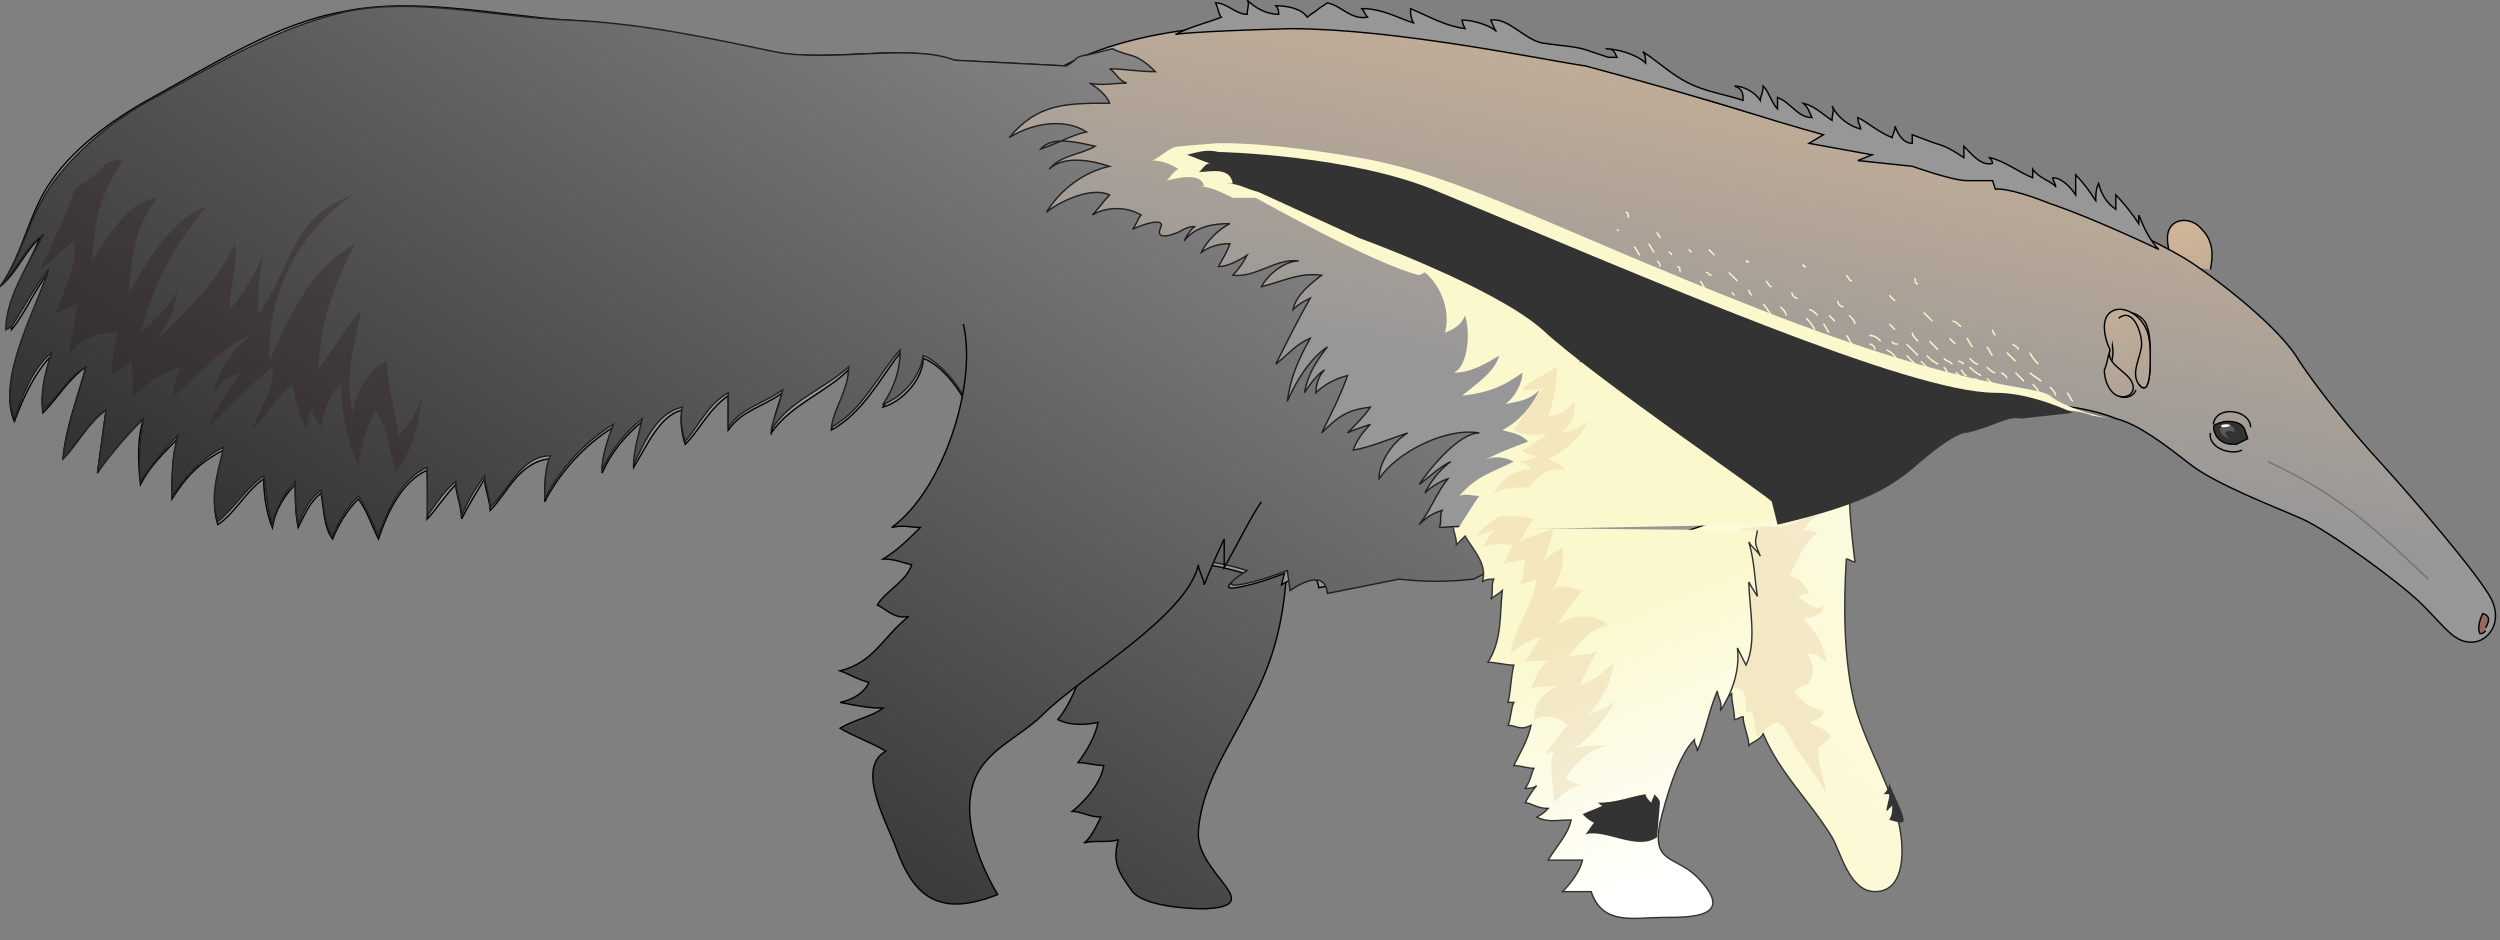 <svg xmlns="http://www.w3.org/2000/svg" version="1.0" viewBox="0 0 87.2 32.8"><rect x="0" y="0" width="87.2" height="32.8" fill="#808080" stroke="none"/><switch><g><linearGradient id="a" x1="9306.511" x2="9301.332" y1="-5.759" y2="-20.943" gradientTransform="rotate(1.547 3886.618 -341695.203)" gradientUnits="userSpaceOnUse"><stop offset="0" stop-color="#979797"/><stop offset="1" stop-color="#fccb98"/></linearGradient><path fill="url(#a)" stroke="#000" stroke-width=".05" d="M75.7 9.2c0-.3-.1-.6-.1-.9 0-.7.8-.8 1.2-.3.4.4.4.9.3 1.4"/><linearGradient id="b" x1="9283.072" x2="9314.808" y1="8.867" y2="-16.679" gradientTransform="rotate(1.547 3886.618 -341695.203)" gradientUnits="userSpaceOnUse"><stop offset="0" stop-color="#fbf8cd"/><stop offset="1" stop-color="#fff"/></linearGradient><path fill="url(#b)" stroke="#333" stroke-width=".05" d="M64.3 13.9c.1 1.1.5 2.2.7 3.2-.1 0-.3-.1-.5-.1 0 .8.1 1.8.2 2.6-.1 0-.2-.1-.3-.1-.1 1.6-.1 3.5.3 5.1.4 1.5 1.4 3 1.6 4.5.1.7.1 2-.9 2-.9 0-1.2-1.4-1.5-1.9-.8-1.3-1.8-2.2-2.4-3.6-.1.2-.4.3-.5.4 0-.3-.2-.7-.2-1-.1 0-.2.1-.3.1 0-.3-.1-.6-.1-.9-.1.1-.3.2-.3.2-.5-2.2-1.4-4.1-3.2-5.7"/><linearGradient id="c" x1="9280.633" x2="9260.617" y1="-17.958" y2="14.961" gradientTransform="rotate(1.547 3886.618 -341695.203)" gradientUnits="userSpaceOnUse"><stop offset="0" stop-color="#979797"/><stop offset="1" stop-color="#333"/></linearGradient><path fill="url(#c)" stroke="#000" stroke-width=".05" d="M44.9 19.6c-.1 1.9-.4 3.3-1.3 5-.7 1.4-1.7 2.8-1.8 4.4-.1 1.5 2.5 2.6.2 2.7-.6 0-2.1-.1-2.5-.6-.5-.7-.7-1-.5-1.8-.4.1-.8 0-1.2.1.2-.1.4-.5.6-.9-.4 0-.7-.2-1-.2.5-.4 1-1 1.1-1.6-.3 0-.6-.1-.9-.1.3-.4.6-.9.7-1.4-.5.1-1 .1-1.4-.1.4-.5.7-1.2.9-1.9-.3-.3-.8-.4-1.2-.2.2-2.2.5-4-.2-6.3"/><linearGradient id="d" x1="9272.159" x2="9276.723" y1="-8.824" y2="-36.73" gradientTransform="rotate(1.547 3886.618 -341695.203)" gradientUnits="userSpaceOnUse"><stop offset="0" stop-color="#979797"/><stop offset="1" stop-color="#fccb98"/></linearGradient><path fill="url(#d)" stroke="#000" stroke-width=".05" d="M32.2 12.5c0 .7-.7 1.5-1.4 1.7.4-.6.6-1.2.6-1.9-.7.9-1.3 2.1-2.4 2.7.1-.7.6-1.3.6-2.1-.8.8-2 1.2-2.7 2.2 0 0 0 .1 0 0 .1-.5.2-.9.4-1.4-.7.5-1.4.6-1.9 1.3v-1.2c-.7.5-1 1.2-1.5 1.7-.1-.3-.2-.8-.1-1.2-.8.2-1.2 1.2-1.7 2 0-.6.3-1.1.3-1.6-.6.5-1.1 1.1-1.4 1.8 0-.6.2-1.1.4-1.6-1 .6-1.9 1.6-2.4 2.6 0-.5 0-1.1.2-1.5-1.1.1-1.5 1.2-2.1 1.8 0-.3-.2-.8-.2-1.1-.3.5-.6 1-.8 1.4 0-.4-.2-.9-.2-1.2-.4.4-.7.9-1 1.2.1-.5 0-1.1 0-1.7-.9.4-1.4 1.5-1.7 2.4-.2-.4-.4-1-.7-1.4-.4.4-.7.9-.9 1.4-.3-.4-.3-1-.4-1.6-.4.3-.6.8-.8 1.2-.1-.5-.1-1-.1-1.5-.4.4-.7.9-.8 1.5-.2-.5-.3-1.1-.3-1.7-.6.4-1 1.2-1.6 1.6-.3-.9.1-1.7.2-2.6-.8.4-1.3.9-1.8 1.7 0-.7 0-1.5.2-2.1-.5.5-1 1-1.3 1.6-.1-.9-.1-1.6.1-2.3-.5.5-1.3 1.2-1.6 1.9.1-.7.2-1.5.3-2.2-.6.4-1 1.2-1.5 1.7.1-1.1.5-2.1.8-3.2-.6.4-1 1.1-1.5 1.6-.1-.7.1-1.4.3-2-.6.6-1 1.5-1.3 2.3-.6-1.4.7-3.7 1.2-5.2-.5.6-.8 1.4-1.3 2-.1-1.1.6-2.3 1-3.2C.9 8.7.6 9.5 0 10c.8-1.1 1-2.6 1.8-3.7.9-1.3 2.4-2.3 3.7-3C7.5 2.2 9.7.8 12 .4c2.4-.5 5.2.1 7.7.3 2.5.1 4.8.7 7.2 1.1 1.9.4 4.8-.3 6.3.3l3.9.2c6.2-3.3 18.9 0 20.6.6 1.7.6 7.3 2.2 9.7 2.7 2.4.5 4.2 1.3 4.2 1.3s3.4 1.3 4.9 2.3c1.6 1.1 3.2 2.5 3.7 3.4.6.9 1.7 2.3 2.8 3.5 1.1 1.2 3.5 4 3.9 4.8.4.8-.1 1.5-.7 1.5s-.9-.5-1.7-1.3c-.8-.8-3.3-2.6-4.2-3-.9-.4-3-1.2-3.9-1.9-.9-.7-1.8-1.4-2.6-1.6-.7-.3-1.9-.5-2.1-.4 0 0-2 .2-3.4.8-1.3.6-3.1 2.3-6.5 3.1-.9.2-1.8 0-1.8 0s-6.1 2.5-11.5 1.9l-2.5.5c-.1-.9-1.3-.1-1.3-.1l.1-.4s-1 .4-1.7.5c-.7.1.3-.5.3-.5s-1.5-.5-2.4-.3c-.9.2-5.8.1-6.1-1.8-.8-4.9-2.7-5.4-2.7-5.4z"/><linearGradient id="e" x1="9266.65" x2="9246.779" y1="-26.215" y2="6.468" gradientTransform="rotate(1.547 3886.618 -341695.203)" gradientUnits="userSpaceOnUse"><stop offset="0" stop-color="#979797"/><stop offset="1" stop-color="#333"/></linearGradient><path fill="url(#e)" stroke="#231F20" stroke-width=".05" d="M50.2 18.4c.1-.2 0-.4.1-.6-.3.1-.5.2-.8.5.4-.5.6-1.1 1-1.6-.3.1-.6.3-.8.5.2-.4.5-.8.9-1.1-.4.2-.7.5-1.1.8.4-.6 1.4-1.8 2.1-1.8-1.2-.2-2.9.7-3.5 1.6 0-.6.5-1.3 1-1.6-.6.2-1.3.5-1.9.6.1-.3.3-.6.6-.9-.3.1-.6.2-.8.3.3-.3.6-.6.8-.9-.8.1-1.1.3-1.7.9.3-.6.7-1.4.9-2-.4.1-.8.3-1.1.6 0-.3.1-.6.3-.8-.3.2-.5.5-.7.8.1-.6.4-1.1.8-1.6-.6.4-1.1 1.2-1.4 1.9.1-.8.4-1.5.8-2.2-.5.2-.8.6-1.2.9.4-.8.8-1.6 1.2-2.3-.2.1-.4.2-.6.4.1-.5.6-.9 1-1.2-.8-.1-1.3.2-2.1.4.2-.4.8-.9 1.3-.9-.8-.1-1.5.6-2.3.5.2-.2.4-.5.5-.7-.3.2-.7.4-1 .4.1-.2.3-.5.4-.8-.4 0-.7.1-1 .3.2-.4.6-.8 1-1-.6 0-1.2.1-1.6.6.1-.2.3-.5.4-.5-.3 0-.4.1-.6.2 0 0-.9.4-.6-.2.1-.3-.6-.1-1 .1.1-.1.2-.4.3-.5-.5-.3-1.2-.3-1.7 0 .2-.2.4-.5.6-.7-.6-.3-1.7.2-2.2.6.5-.8 1.3-1.4 2.2-1.6-.6-.2-1.6-.4-2.1.1.4-.5 1.1-.5 1.6-.8-.5-.1-1.5-.4-1.9.1.6-.2 1.1-.5 1.6-.6-.8-.5-1.9-.3-2.7.2 1-1.2 2-1.2 3.5-1.2-.1-.3-.5-.6-.7-.7.4.1.8 0 1.3 0-.3-.1-.4-.4-.6-.5.5 0 1 .1 1.6.1-.7-.7-.9-.5-1.5-.8l-.8.2c-.6.1-.3.1-.8.4l-3.9-.2c-1.5-.6-4.4.1-6.3-.3-2.4-.5-4.7-1-7.2-1.1-2.5-.1-5.3-.8-7.7-.3-2.3.5-4.5 1.8-6.5 2.9-1.4.7-2.8 1.8-3.7 3C1 7.5.8 8.9 0 10c.6-.6.9-1.4 1.5-1.8C1 9.2.2 10.4.2 11.5l.2-.1c.4-.6.8-1.4 1.3-2-.5 1.5-1.8 3.8-1.2 5.2.3-.8.6-1.7 1.3-2.3-.2.6-.4 1.3-.3 2 .5-.4.9-1.2 1.5-1.5-.3 1.1-.7 2.1-.8 3.2.5-.5.9-1.3 1.5-1.7-.1.7-.2 1.5-.3 2.2.4-.6 1.1-1.4 1.6-1.9-.1.7-.2 1.5-.1 2.2.4-.6.8-1.1 1.3-1.6-.2.7-.2 1.4-.2 2.1.5-.7 1-1.3 1.8-1.7-.2.9-.5 1.7-.2 2.6.6-.5 1-1.2 1.6-1.6.1.6.1 1.1.3 1.7.1-.5.4-1.1.8-1.5 0 .5 0 1 .1 1.5.2-.5.4-.9.8-1.2.1.6.1 1.2.4 1.6.2-.5.5-1 .9-1.4.3.4.5 1 .7 1.4.3-.9.8-2 1.7-2.4V18c.3-.4.6-.9 1-1.2 0 .4.2.8.2 1.2.2-.5.5-1 .8-1.4 0 .3.2.8.2 1.1.7-.7 1.1-1.8 2.1-1.8-.2.4-.2 1-.2 1.5.5-1 1.4-2 2.4-2.6-.2.5-.4 1.1-.4 1.6.3-.7.8-1.3 1.4-1.8-.1.5-.3 1.1-.3 1.6.4-.8.8-1.8 1.7-2-.1.4 0 .9.1 1.2.5-.6.8-1.3 1.5-1.7v1.2c.5-.7 1.2-.8 1.9-1.3-.1.5-.3.9-.4 1.4-.1 0-.1 0 0 0 .6-1 1.8-1.4 2.7-2.2 0 .8-.5 1.4-.6 2.1 1.1-.6 1.6-1.8 2.4-2.7 0 .7-.2 1.3-.6 1.9.6-.2 1.3-.9 1.4-1.7 0 0 1.9.6 2.8 5.4.4 1.9 5.2 2 6.1 1.8.9-.2 2.4.3 2.4.3s-1 .6-.3.5c.7-.1 1.7-.5 1.7-.5l.1.7s1.2-.9 1.3.1l2.5-.5c.9.1 1.7.1 2.6 0 0 0 2.9-1.4 2.1-2l-3.3.2z"/><linearGradient id="f" x1="9303.581" x2="9298.398" y1="-4.75" y2="-19.946" gradientTransform="rotate(1.547 3886.618 -341695.203)" gradientUnits="userSpaceOnUse"><stop offset="0" stop-color="#979797"/><stop offset="1" stop-color="#fccb98"/></linearGradient><path fill="url(#f)" stroke="#000" stroke-width=".05" d="M74.5 13.6c-.1.3-.5.3-.6.2-.2-.2-.3-.5-.3-.8 0-.2.1-.5.1-.7 0-.3-.1-.6-.1-.8 0-.7.8-.8 1.2-.3.2.3.2.8.2 1.3 0 .3 0 1.4-.4.9"/><linearGradient id="g" x1="9303.564" x2="9298.381" y1="-4.744" y2="-19.94" gradientTransform="rotate(1.547 3886.618 -341695.203)" gradientUnits="userSpaceOnUse"><stop offset="0" stop-color="#979797"/><stop offset="1" stop-color="#fccb98"/></linearGradient><path fill="url(#g)" stroke="#000" stroke-width=".05" d="M73.6 12.2c-.2.6.9.8.8 1.4-.1.3-.5.3-.7.1-.2-.2-.3-.5-.3-.8.1-.2.1-.4.2-.7-.1-.2-.2-.5-.2-.8 0-.7.7-.8 1.2-.3.4.4.4.9.4 1.4 0 .3 0 1.4-.4.9-.3-.4.1-1 .1-1.4 0-.4-.3-1.3-.8-.9"/><path fill="#333" stroke="#000" stroke-width=".05" d="M77.3 14.8s.2-.1.4-.1c.1 0 .5 0 .6.3l.1.3-.4.2c-.2 0-.5 0-.7-.3-.2-.4 0-.4 0-.4z"/><path fill="#CCCBCB" d="M77.8 15.3c-.1 0-.2-.2-.2-.2.1-.1.3-.1.3 0 .2-.2-.3-.4-.4-.2-.2.1.1.4.3.4" opacity=".26"/><path fill="#FFF" d="M77.7 14.8c-.1 0-.3 0-.2.1.1 0 .3 0 .3-.1 0 .1 0 0-.1 0"/><path fill="none" stroke="#000" stroke-width=".05" d="M78.5 14.9c0-.6-1.2-.8-1.3-.1m-.1.3c-.1.5.7.8 1.1.6"/><path fill="none" stroke="#000" stroke-width=".05" d="M79.1 16.1c2.6 1.2 3.9 2.5 5.6 4.1" opacity=".25"/><path fill="#996766" stroke="#000" stroke-width=".05" d="M86.7 21.9c.1-.2.2-.4-.1-.5-.1.2-.2.5-.1.7.1 0 .1 0 .2-.1"/><linearGradient id="h" x1="9275.73" x2="9255.724" y1="-20.934" y2="11.972" gradientTransform="rotate(1.547 3886.618 -341695.203)" gradientUnits="userSpaceOnUse"><stop offset="0" stop-color="#979797"/><stop offset="1" stop-color="#333"/></linearGradient><path fill="url(#h)" stroke="#000" stroke-width=".05" d="M44 17.5c-.3.4-.9 1.6-1.3 2.3v-1c-.2.4-.5 1.1-.7 1.6 0-.2-.2-.5-.2-.7-.4 1.8-4.1 3.9-5.4 5.2-.9.9-2.2 1.3-2.5 2.6-.3 1.2.3 2.7.9 3.7-2 .8-2.9.1-3.5-1.5-.3-.9-1.5-2.9-.4-3.5-.5-.3-1.1-.5-1.6-.8.5-.3 1.1-.4 1.5-.7-.5 0-1-.1-1.5-.2.5-.1.9-.4 1-.7-.4-.1-.7-.3-1-.4 1.2-.3 1.5-1.2 2.4-1.9-.5.1-.7-.2-1.1-.4.3-.5 1-.8 1.2-1.4-.4-.1-.6-.2-1-.2.5-.3.9-.7 1.3-1.1-.3 0-.6-.1-1 0 1.8-1.3 3-5 2.5-7.1"/><path fill="#FBF8CD" d="M61 18.3l1.5-.3c3.3-.8 4.7-2.4 6-3 1.3-.6 3.3-.7 3.3-.7.1 0 .7 0 1.2.2l.6.1s-1.5-.3-2.1-.8c-.6-.4-2.7-.1-10.1-3-7.4-2.9-10.5-4.7-14-5.3-3.5-.6-5-.5-5-.5l-1.2.1c-.4 0-.6.3-1 .5.3 0 .6.1.9.3-.2.1-.3.3-.4.4.4-.1 1.2-.3 1.3.2h-.2c.4 0 .8.2 1.2.4h.8s4.1 2.3 5.7 2.7l.2-.1c.6.5.9 1.4.7 2.1.3-.1.6-.3.7-.6 0-.1 0-.1 0 0 .2.6.1 1.8-.4 2 .6 0 1.1-.3 1.6-.6-.2.6-.7.9-1.3 1.4.9-.1 1.4-.3 2.1-.8 0 .4-.3.9-.6 1.1.4-.1.8-.1 1.2-.5-.3.6-.7 1.1-1.3 1.4.3.1.6.1.9.4-.5.2-1.1.4-1.6.7.3-.2.7-.2 1.1 0-.8.4-1.3.5-1.9 1.2.2-.1.5 0 .7 0-.1.1-.7 1.1-.8 1.2"/><path fill="#CA9765" d="M62.9 18.1c.2-.1.3-.1.5-.1-.2.1-.4.3-.5.5.2 0 .4 0 .5.1-.5.3-.7 1-1 1.5.3 0 .6.3.7.6-.2 0-.3.1-.4.1.3.2.7.6.9.3 0 .4-.4.4-.7.5.4.4.7.8.8 1.5-.2-.2-.4-.3-.7-.3.2.2.3.5.2.8-.1.4-.3.2-.6.5.2.4.6.6 1 .7 0 .3-.3.3-.5.4.1.1 1.2.4.5.7l-.2.2c0 .5.2 1 .3 1.6-.3-.6-.8-1.2-1.1-1.7-.2-.3-.3-.7-.6-.8-.2 0-.6.4-.7.5-.1-.3-.1-.6-.2-.9-.1 0-.2.1-.2.1 0-.2 0-.7-.1-.8-.2-.2-.5 0-.8-.2.4-1.2.2-2.6.3-3.8 0-.4-.1-1.3.3-1.6.2-.1 1.3-.2 1.5-.1" opacity=".17"/><path fill="#333" d="M53.8 11.5c-1.7-1.5-6.4-3.2-6.4-3.2l-3.5-1.6c-.4-.1-.7-.3-1.1-.3h.2c-.1-.6-.8-.4-1.2-.4.1 0 .2-.3.4-.3-.3-.1-.5-.2-.8-.3.4-.1.7-.2 1.1-.1 0 0 4.7.1 7.7 1.4 7.5 3.1 16.4 7 19.4 7 1.3 0 2.7.7 2.7.7l-1.8.2c-.5-.1-1 .3-1.9.5 0 0-.3-.1-1.6 1-1 .9-2 1.5-5 2.2l-.2-.8c0-.1-6.3-4.4-8-6z"/><linearGradient id="i" x1="9284.117" x2="9288.068" y1="-.611" y2="8.255" gradientTransform="rotate(1.547 3886.618 -341695.203)" gradientUnits="userSpaceOnUse"><stop offset="0" stop-color="#fbf8cd"/><stop offset="1" stop-color="#fff"/></linearGradient><path fill="url(#i)" stroke="#333" stroke-width=".05" d="M50.7 18.4c0 .2.1.3.1.6l.3-.3c.3.5.8 1 .6 1.6.1-.1.3-.1.4-.1-.1.2 0 .5-.1.7.1-.1.3-.2.4-.3-.1.9 0 1.7-.5 2.5.3 0 .6.1.9.1-.1.4-.1.9-.2 1.3h.2c-.1.2-.1.6-.2.8.3 0 .4.2.8 0-.1.5-.4 1-.6 1.4.2 0 .5.1.7.1-.1.2-.1.4-.3.7.1 0 .3 0 .4-.1-.1.1-.3.4-.4.6.2 0 .4.2.8.2-.1.1-.2.2-.4.3.4.2.7.1 1.2.1-.1.5-.5.9-.8 1.4h1.2c-.1.4-.4.8-.7 1.1h1c.4 1.2 1.5.9 2.5.9s2.5 0 1.3-1.3c-.8-.9-1.7-.5-1.4-2 .2-.8.6-2.3 1.2-2.9 0 .2.1.2.1.4.3-.7.4-1.4.7-2.1 0 .2.2.4.1.7.4-.6.7-1.4.6-2.2l.3.6c.4-.8.1-2.1.1-2.9.1.2.3.5.3.5-.1-.6-.1-1.2-.3-1.9.1.2.3.3.4.5-.2-.5-.2-.4-.1-.9"/><path fill="none" stroke="#FBF8CD" stroke-width=".05" d="M67.2 12.4c.1.1.2.2.4.3m.2.1c.1.1.1.2.2.3m-.2-.6c.1.1.2.1.3.2m.3.2c.1.1.1.2.2.2m-.3-.5c.1 0 .2.1.2.1m-.3.3c.1 0 .2.2.3.3m.2-.5c.1.1.2.2.4.3m-.2.1c.1.1.2.2.3.2m.1-.2c.1.1.2.2.3.2m-.9-.9c.1.1.2.2.3.2m.3.1c.1.1.2.2.3.2m-3.1-.6l.3.3m-.3-.7l.4.4m.1.2l.4.4m-.7-1.4c0 .1.1.2.2.3m.4 0l.3.3m.6-.2l-.2-.2m-.6-.6l-.3-.3m1.3.5c-.1-.1-.2-.2-.3-.2m.5.6c.1.1.1.2.2.3m-2.6.5c-.1-.2-.2-.3-.4-.4m-.4 0c0-.1-.1-.2-.2-.2m.4-.1c-.1-.1-.2-.2-.4-.2m1 .3c-.1 0-.2 0-.2-.1m.1-.4l-.2-.2m3.9 1.7s.2.1.2.2m.3-.2l.3.3m.2-.3c.1.1.3.2.4.3m-.9-.7l-.3-.3m1.1.4c-.1-.1-.2-.2-.3-.4m-1.3.1c-.1-.1-.1-.2-.2-.3m2.4 1.7c0-.1-.1-.2-.2-.3m-.4.2c0-.1-.1-.2-.2-.3m1.4.6c-.1-.1-.1-.2-.2-.3m-1.7-1.5c0-.1-.1-.1-.2-.2m-.6-.3c-.1-.1-.1-.2-.1-.2m-6.5-.4c.1.1.2.2.3.4m-.2-.7c.1 0 .2.1.3.2m.2.3c.1.1.1.2.2.3m0-.6l.2.2m.1-.7c0 .1.1.2.2.2m.1-1.1c.1.1.1.2.2.2m1.3.5l.2.2m-1.6.5c.1.1.2.2.2.3m-.3.4c.1.1.1.2.2.3m2.2-2.3c0 .1 0 .2.1.2m-5.4.7c.1.1.2.3.3.4m.3-.3c.1.1.2.2.2.3m-.7-1.2c.1.1.1.2.2.2m.7.2c0 .1.1.2.2.2m-2.3-.2l.1.1m-.2-.8l.3.3m.4.3s0 .1.1.2m-.2-1.2c.1 0 .1.1 0 0m2 .1c0 .1 0 .1.1.1m-3.7.5c.1.1.1.2.2.3m0-.6c.1 0 .1.1.2.1m-.8-.9l.1.1m.6-.1l.2.2m-1.3.4c.1 0 .1.1.1.2m-1.1-1c.1.1.1.2.2.3m.1-.7c0 .1.1.1.1.2m.3.5c.1 0 .1.1.1.1m-.5.2c.1.1.1.1.1.2m-.9-.7c.1.1.1.2.2.3m-.8-.9s.1.1 0 0m.3-.6c.1 0 .1.1.1.2"/><path fill="#333" d="M57.9 28c0-.1-.1-.2-.2-.3 0 .1-.1.2-.1.3-.1-.1-.2-.2-.2-.3-.6.1-1 .3-1.7.3.1 0 .1.1.2.1-.2.1-.5.2-.7.3.1.1.2.2.4.3-.1.1-.2.3-.3.4.7-.2 1.8.6 2.5.1l.1-1.2zm8.5.6c0 .2-.4 0-.5 0 .1-.2.1-.3.1-.5l-.2.2c0-.2.1-.4.1-.6h-.2c.2-.2.2-.3.2-.5-.1.1.5 1.1.5 1.4z"/><path fill="none" stroke="#333" stroke-width=".05" d="M56.2 13.3c.1.1.2.1.4.1m-1.5-.8c.1 0 .2 0 .3.1"/><path fill="#CA9765" d="M52.3 18c-.3.2-.6.4-.8.7.2-.1.4-.1.6-.2-.2.2-.3.5-.4.6.4-.2.7-.1 1.1-.1-.2.2-.2.5-.4.7.2-.1.5-.1.8-.2-.1.4 0 .6-.2.9.2-.1.4-.1.6-.2-.1.9-.8 1.7-.9 2.6.3-.3.7-.5 1.1-.6-.3.3-.4.6-.6.9.3-.1.7 0 .9-.1-.4.2-.5.6-.7 1 .3-.1.7 0 1-.1-.5.2-.9.6-.9 1.2.4-.2.9-.1 1.2.2-.3.3-.6.7-.8 1 .1 0 .2-.1.3-.1-.2.6 0 1.1 0 1.8.3-.3.5-.5.9-.6.1 0-.4-.2-.5-.2.3-.6.9-1.1 1.5-1.2-.4 0-.8 0-1.2.1.4-.2 1.1-1 1.4-1.6-.4.3-.6.3-.9.4.5-.5.8-1.1.9-1.8-.3.3-.8.7-1.2.8l.6-1.2c-.3.2-.7.1-1 .2.4-.5.8-1 1.4-1.1-.5-.4-1.2-.4-1.8 0 .3-.4.5-.8.9-1.2-.4-.1-.6-.2-1-.1.2-.4.4-.9.3-1.4-.2.1-.5.3-.7.5.2-.4.3-.8.4-1.2-.3.2-.9.3-1.2.5.1-.1.3-.6.5-.8-.4-.1-.5-.1-.8-.1m1-1.4c.3-.2.6-.3.9-.2-.1-.2-.4-.3-.6-.4.5-.2 1.1-.7 1.4-1.3-.3.2-.7.4-1 .4.4-.2.6-.7.5-1.1-.2.3-.5.5-.9.5.2-.5.3-1.1.3-1.7-.3.2-1 .5-1.2.8.3 0 .6 0 .8-.1-.4.3-.8 1.1-1.1 1.5.4.2.8.2 1.2.1-.3.2-.6.5-.9.6.2.2.4.2.6.2-.2.1-.6.2-.8.2.2 0 .4.1.5.3-.5-.1-1 .3-1.3.8.4-.2.7-.2 1.2-.2" opacity=".17"/><path fill="#979797" stroke="#000" stroke-width=".05" d="M41 1.2c.6-.3 1.1-.4 1.6-.6-.1-.1-.1-.3-.2-.5.4 0 .7.4 1.1.4 0-.2.1-.4 0-.5.3.3.7.5 1.1.5 0-.1 0-.2-.1-.3.4 0 .9.1 1.1.4.1-.1.3-.2.4-.3l.3-.2c.5.1.8.6 1.4.5-.1-.1-.1-.2-.2-.3.7 0 1.2.3 1.8.5-.1-.2-.1-.3-.1-.5.7.3 1.2.6 1.9.7 0 0-.1-.2-.1-.3.4 0 1 .2 1.2.4-.1-.1-.1-.2-.2-.4.6-.1 1.2.7 1.8.8.6.1 1.2.1 1.7.3l.6.2h.3c-.1-.2-.1-.3-.4-.3.4 0 1.1.2 1.4.5 0-.1 0-.3-.1-.4.6.4 1 .8 1.6 1.1.6.3 1.3.4 1.9.6 0-.2 0-.4-.3-.5.3 0 .7.2.9.5 0-.1.1-.3.1-.5.2.2.3.6.5.8v-.4c.5.2.7.7 1.2.7-.1-.2-.1-.3-.3-.5.4.1.7.4 1 .6 0-.2.1-.4 0-.5.2.4.6.7 1 .8 0-.1-.1-.2-.1-.4.4.2.7.5 1.2.7 0-.1.1-.2.1-.4.1.3.3.6.6.6v-.3l.8.3c.4.1.7.3 1 .5v-.4c.3.3.6.7 1 .6 0-.1-.1-.2-.1-.2.5.1 1 .5 1.5.7v-.3c.2.3.6.4.8.6 0-.1-.1-.2-.1-.3.3 0 .6.3.8.6v-.7c.3.3.5.6.7.9 0-.2 0-.4.1-.6.1.4.3.7.6.9v-.5c.3.3.6.7.8 1v-.3c.2.5.4.9.7 1.2 0 0-2.3-1.1-3.8-1.6-1.5-.6-1.9-.5-1.9-.5l-.1-.3h-.9c-.5 0-1.9-.5-1.9-.5l-1.9-.2.5-.2-2.2-.4.5-.3s-1.1-.3-2.7-.8-4.1-1.2-5.6-1.6C53.9 2.1 48.7 1 45 1c-3.6.1-4 .2-4 .2z"/><path fill="#2F1110" d="M2.6 6.6c-.3 1-.8 1.9-1.2 2.8.4-.3.8-.7 1.2-1 .1.9-.4 1.8-.7 2.6.2-.2.6-.3.8-.4l-.3 1.8c.4-.6 1-.8 1.7-.8-.1.5-.2 1-.2 1.5-.1 0-.1 0 0 0 .2-.2.6-.4.7-.5 0 .4.1.9 0 1.3.4-.5 1.1-.9 1.7-1.1 0-.1 0-.1 0 0-.2.4-.2.7-.3 1.1.9-.8 1.7-1.8 2.9-2.3-.8.5-1.3 1.4-1.5 2.2.2-.4.6-.7 1-.8-.4.6-.9 1.2-1.1 1.9-.1 0-.1 0 0 0 .7-.8 1.5-1.5 2.2-2.1.1.8-.5 1.5-.7 2.2.5-.5.8-1.1 1.4-1.6.1.5.2 1.1.5 1.6 0-.3.1-.6.2-.8 0 .3.2.5.3.7.1-.6.3-1.2.7-1.5 0 .9.2 2.1.6 2.8.1-.7.3-1.3.6-1.9.4.6.5 1.4.7 2.2.6-.8.9-1.9.9-2.9 0 .6-.4 1.2-.8 1.6-.1-.9-.4-1.7-.4-2.6-.6.2-1.1 1.1-1.2 1.8-.3-1.3.1-2.5.3-3.6-.5.6-1 1.4-1.5 2.1.1-1.7.5-2.9 1.3-4.4-1.6.9-2.3 2.5-3 4.1-.1-2.3 1-4.5 2.9-5.8-2.2.8-2.1 2.5-3.3 4.2 0-.7 0-1.4.2-2.1-.2.4-.7 1.4-1.2 1.9 0-.7.3-1.5.2-2.3-.7 1.4-1.6 2.3-2.9 3.5.5-.5.8-1.2.9-1.9-.3.6-.8 1.1-1.3 1.5.5-1.8 1.1-2.9 2.3-4.4-1.2.4-2.1 2-2.7 3 .1-1.3.2-2.3 1-3.3-1.1.1-1.7 1.4-2.3 2.2.1-1.4.3-2.4 1.1-3.5-.5-.1-.7.2-1 .5" opacity=".25"/></g></switch></svg>
